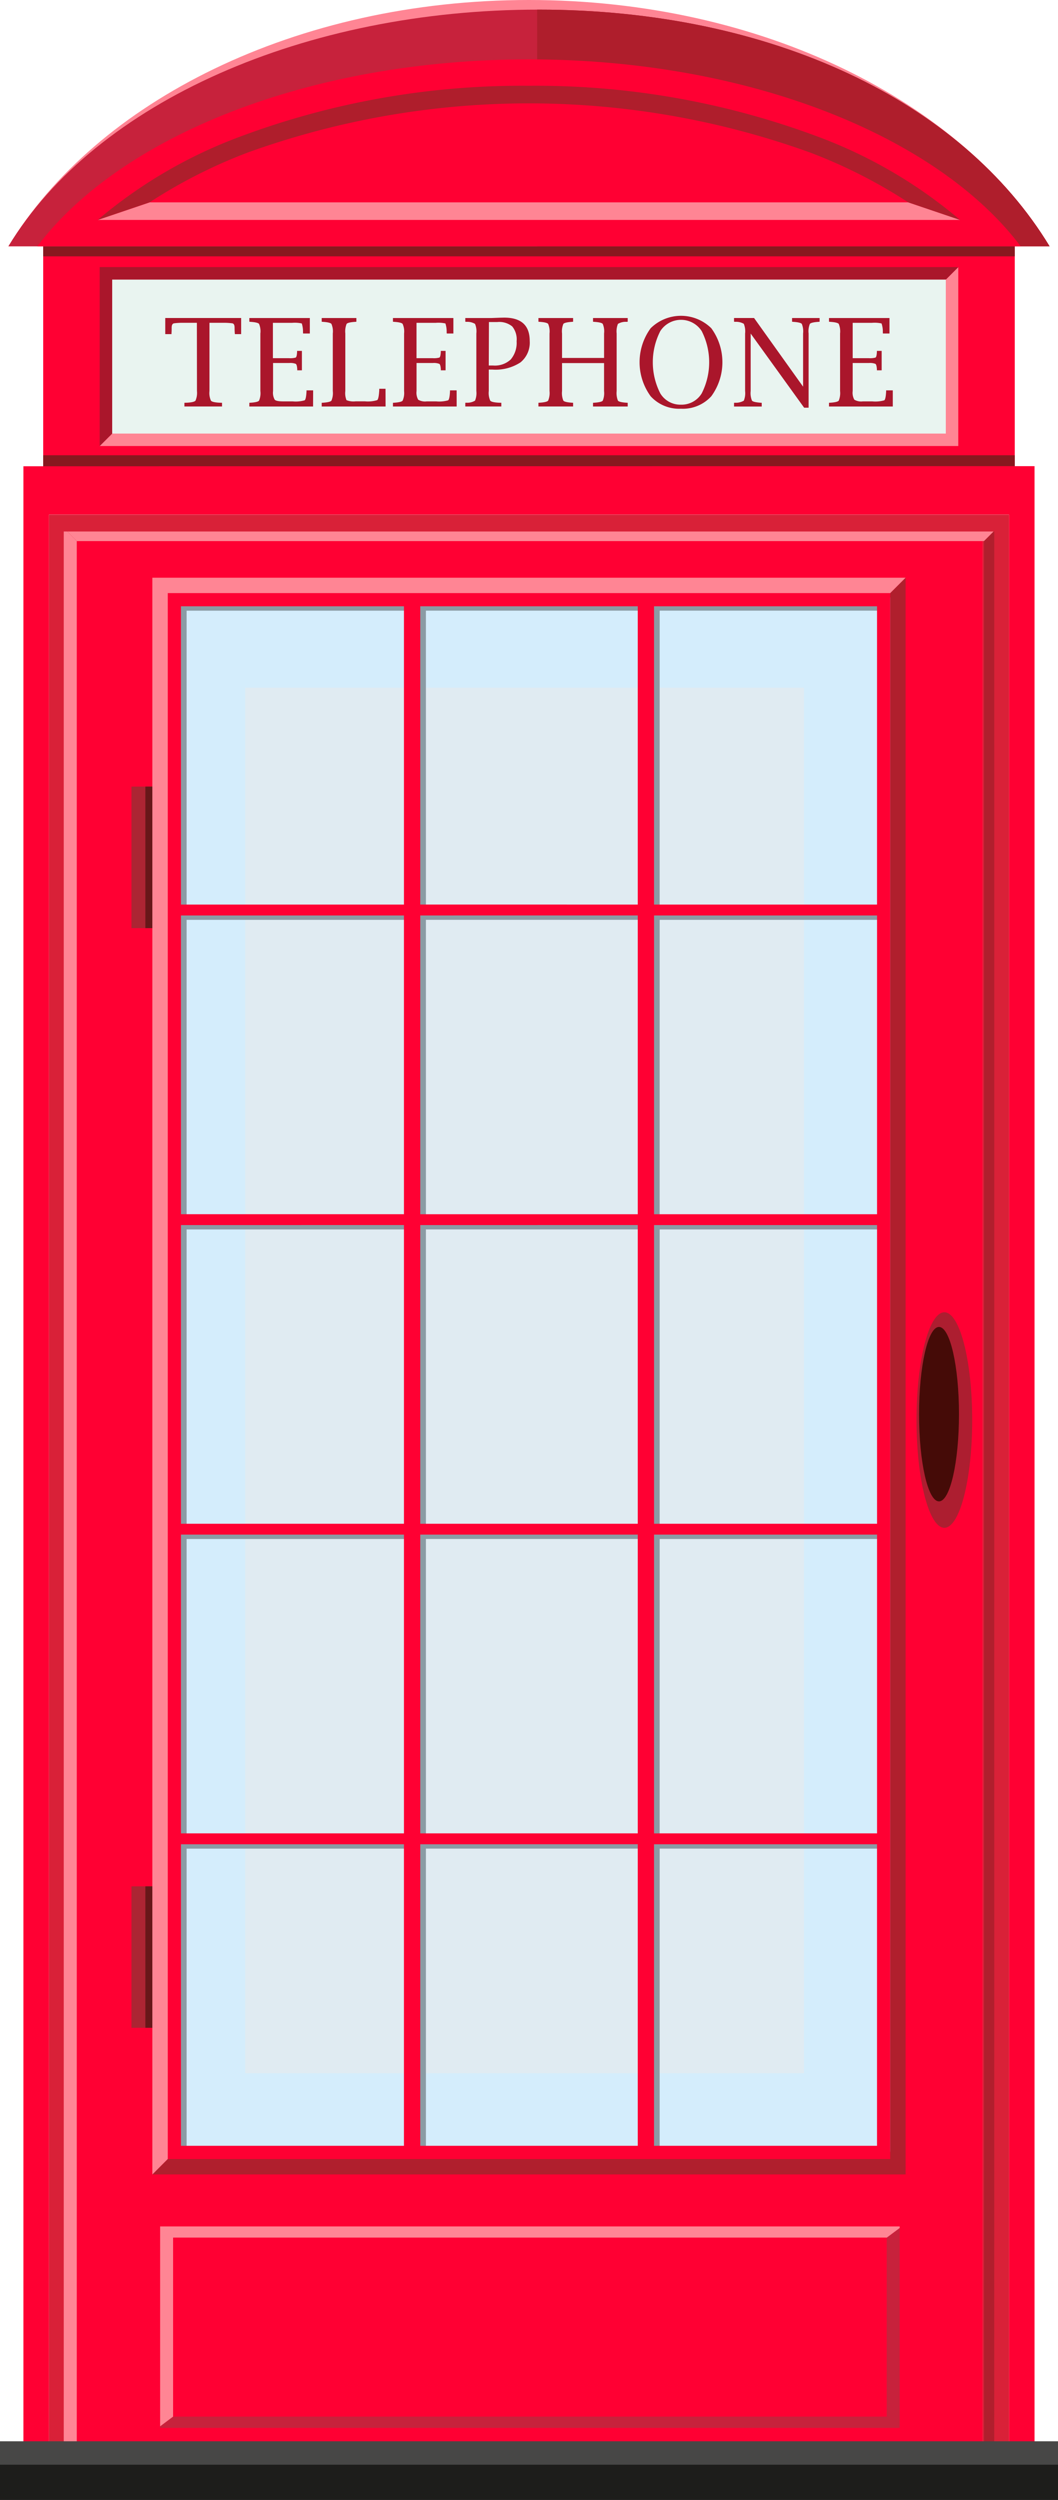 <svg xmlns="http://www.w3.org/2000/svg" width="72.198" height="170.497" viewBox="0 0 72.198 170.497">
  <g id="Group_19227" data-name="Group 19227" transform="translate(-78.238 -101.546)">
    <g id="Group_19217" data-name="Group 19217" transform="translate(78.81 101.546)">
      <rect id="Rectangle_2685" data-name="Rectangle 2685" width="66.299" height="19.202" transform="translate(2.376 14.849)" fill="#f03"/>
      <rect id="Rectangle_2686" data-name="Rectangle 2686" width="66.299" height="3" transform="translate(2.376 31.05)" fill="#88181f"/>
      <rect id="Rectangle_2687" data-name="Rectangle 2687" width="66.299" height="1.517" transform="translate(2.376 15.966)" fill="#88181f"/>
      <g id="Group_19214" data-name="Group 19214" transform="translate(6.231 18.219)">
        <g id="Group_19212" data-name="Group 19212">
          <g id="Group_19211" data-name="Group 19211">
            <path id="Path_17168" data-name="Path 17168" d="M88.324,137.623l-.853.851h58.59v-12.2l-.85.852Z" transform="translate(-87.471 -126.274)" fill="#ff8594"/>
            <path id="Path_17169" data-name="Path 17169" d="M87.471,138.474l.853-.851,56.886-10.5.85-.852H87.471Z" transform="translate(-87.471 -126.274)" fill="#aa162b"/>
          </g>
        </g>
        <path id="Path_17170" data-name="Path 17170" d="M145.515,127.43v10.5H88.629v-10.5Z" transform="translate(-87.776 -126.579)" fill="#e9f4f0"/>
        <g id="Group_19213" data-name="Group 19213" transform="translate(4.471 3.319)">
          <path id="Path_17171" data-name="Path 17171" d="M95.7,131.31h-.964a4.316,4.316,0,0,0-.59.035c-.111.016-.167.119-.167.3,0,.137,0,.256-.01.36l0,.078h-.427v-1.1h5.179v1.1h-.427l-.008-.078c-.007-.1-.013-.223-.013-.36,0-.185-.053-.287-.162-.3a4.37,4.37,0,0,0-.59-.035h-.962v4.652a1.268,1.268,0,0,0,.1.658c.062.077.257.123.58.14l.177.005v.253H94.849v-.253l.172-.005c.324-.017.518-.063.585-.14a1.338,1.338,0,0,0,.1-.658Z" transform="translate(-93.539 -130.833)" fill="#aa162b"/>
          <path id="Path_17172" data-name="Path 17172" d="M105.68,137.019h-4.348v-.253l.077-.005c.329-.021.525-.068.584-.14a1.306,1.306,0,0,0,.091-.658V132.04a1.287,1.287,0,0,0-.091-.656c-.06-.071-.256-.117-.584-.139l-.077-.008v-.252h4.127v1.056H105l-.008-.079a1.816,1.816,0,0,0-.082-.607,2.227,2.227,0,0,0-.654-.043h-1.317v2.411l1.1,0a1.373,1.373,0,0,0,.45-.04c.055-.024.089-.15.1-.383l0-.073h.329v1.323H104.6l0-.072c-.01-.2-.044-.326-.1-.367a1.03,1.03,0,0,0-.45-.058h-1.1v1.913a.952.952,0,0,0,.113.589c.071.077.267.115.579.115h.644a2.226,2.226,0,0,0,.817-.073c.069-.045.11-.249.13-.607l0-.073h.452Z" transform="translate(-95.59 -130.833)" fill="#aa162b"/>
          <path id="Path_17173" data-name="Path 17173" d="M112.392,137.019h-4.359v-.253l.077-.005c.33-.021.524-.068.586-.14a1.3,1.3,0,0,0,.094-.658V132.04a1.283,1.283,0,0,0-.094-.656c-.062-.071-.256-.117-.586-.139l-.077-.008v-.252H110.4v.252l-.078.008q-.5.033-.589.139a1.375,1.375,0,0,0-.088.656v3.923a1.259,1.259,0,0,0,.08.623,1.285,1.285,0,0,0,.628.08h.623a2.166,2.166,0,0,0,.847-.083c.069-.055.116-.285.138-.69l0-.083h.427Z" transform="translate(-97.354 -130.833)" fill="#aa162b"/>
          <path id="Path_17174" data-name="Path 17174" d="M118.981,137.019h-4.348v-.253l.078-.005c.328-.021.522-.068.582-.14a1.29,1.29,0,0,0,.1-.658V132.04a1.271,1.271,0,0,0-.1-.656q-.091-.106-.582-.139l-.078-.008v-.252h4.124v1.056h-.452l-.007-.079a1.792,1.792,0,0,0-.085-.607,2.209,2.209,0,0,0-.653-.043h-1.319v2.411l1.106,0a1.4,1.4,0,0,0,.451-.04c.053-.024.088-.15.1-.383l0-.073h.326v1.323H117.9l0-.072c-.012-.2-.046-.326-.1-.367a1.048,1.048,0,0,0-.451-.058h-1.106v1.913a.97.97,0,0,0,.112.589.926.926,0,0,0,.583.115h.643a2.234,2.234,0,0,0,.818-.073c.066-.045.108-.249.127-.607l0-.073h.452Z" transform="translate(-99.092 -130.833)" fill="#aa162b"/>
          <path id="Path_17175" data-name="Path 17175" d="M122.936,134.49v1.462a1.268,1.268,0,0,0,.1.658c.064.077.256.123.584.14l.172.005v.253h-2.458v-.253l.079-.005a1.01,1.01,0,0,0,.585-.14,1.34,1.34,0,0,0,.09-.658V132.03a1.32,1.32,0,0,0-.09-.656,1.037,1.037,0,0,0-.585-.139l-.079-.008v-.252h1.78l.593-.022.278-.006q1.746,0,1.745,1.59A1.733,1.733,0,0,1,125.1,134a3.1,3.1,0,0,1-1.909.491Zm0-.276h.3a1.588,1.588,0,0,0,1.2-.414,1.755,1.755,0,0,0,.4-1.243,1.386,1.386,0,0,0-.3-1.009,1.4,1.4,0,0,0-1.013-.3h-.576Z" transform="translate(-100.856 -130.823)" fill="#aa162b"/>
          <path id="Path_17176" data-name="Path 17176" d="M129.719,134.057v1.905a1.34,1.34,0,0,0,.09.658c.062.072.255.119.587.14l.078.005v.253h-2.366v-.253l.081-.005c.326-.021.52-.068.581-.14a1.341,1.341,0,0,0,.094-.658V132.04a1.321,1.321,0,0,0-.094-.656c-.061-.071-.256-.117-.581-.139l-.081-.008v-.252h2.366v.252l-.078.008c-.332.022-.525.069-.587.139a1.32,1.32,0,0,0-.09.656v1.668h2.868V132.04a1.3,1.3,0,0,0-.091-.656c-.061-.071-.256-.117-.588-.139l-.074-.008v-.252H134.2v.252l-.08.008a1.031,1.031,0,0,0-.587.139,1.369,1.369,0,0,0-.088.656v3.923a1.389,1.389,0,0,0,.088.658c.062.072.258.119.587.14l.08.005v.253h-2.367v-.253l.074-.005c.335-.021.53-.068.589-.138a1.344,1.344,0,0,0,.09-.66v-1.905Z" transform="translate(-102.639 -130.833)" fill="#aa162b"/>
          <path id="Path_17177" data-name="Path 17177" d="M140.3,137.116a2.625,2.625,0,0,1-2.069-.85,3.934,3.934,0,0,1,0-4.639,2.949,2.949,0,0,1,4.138,0,3.928,3.928,0,0,1,0,4.639A2.62,2.62,0,0,1,140.3,137.116Zm0-.276a1.608,1.608,0,0,0,1.413-.766,4.68,4.68,0,0,0,0-4.254,1.683,1.683,0,0,0-2.823,0,4.668,4.668,0,0,0,0,4.254A1.6,1.6,0,0,0,140.3,136.84Z" transform="translate(-105.104 -130.779)" fill="#aa162b"/>
          <path id="Path_17178" data-name="Path 17178" d="M151.008,137.1l-3.648-5.055v3.919a1.329,1.329,0,0,0,.091.658c.06.069.256.115.589.14l.074.005v.253h-1.889v-.253l.075-.005a1.078,1.078,0,0,0,.592-.14,1.356,1.356,0,0,0,.088-.658V132.04a1.378,1.378,0,0,0-.088-.661,1.064,1.064,0,0,0-.589-.135l-.078-.008v-.252h1.367l3.345,4.683V132.04a1.34,1.34,0,0,0-.088-.656q-.092-.106-.59-.139l-.074-.008v-.252h1.879v.252l-.077.008c-.332.022-.53.069-.587.139a1.325,1.325,0,0,0-.087.656V137.1Z" transform="translate(-107.408 -130.833)" fill="#aa162b"/>
          <path id="Path_17179" data-name="Path 17179" d="M159.373,137.019H155.02v-.253l.079-.005c.331-.021.524-.068.586-.14a1.365,1.365,0,0,0,.091-.658V132.04a1.344,1.344,0,0,0-.091-.656c-.062-.071-.255-.117-.586-.139l-.079-.008v-.252h4.127v1.056H158.7l-.008-.079a1.67,1.67,0,0,0-.086-.607,2.19,2.19,0,0,0-.652-.043h-1.318v2.411l1.1,0a1.4,1.4,0,0,0,.452-.04c.055-.024.089-.15.1-.383l0-.073h.326v1.323h-.326l0-.072c-.01-.2-.044-.326-.1-.367a1.05,1.05,0,0,0-.452-.058h-1.1v1.913a.952.952,0,0,0,.113.589.919.919,0,0,0,.579.115h.646a2.22,2.22,0,0,0,.818-.073c.066-.045.108-.249.127-.607l0-.073h.454Z" transform="translate(-109.723 -130.833)" fill="#aa162b"/>
        </g>
      </g>
      <g id="Group_19216" data-name="Group 19216" transform="translate(0)">
        <path id="Path_17180" data-name="Path 17180" d="M150.066,118.346c-5.992-9.89-19.64-16.8-35.527-16.8s-29.531,6.909-35.525,16.8Z" transform="translate(-79.014 -101.546)" fill="#ff8594"/>
        <path id="Path_17181" data-name="Path 17181" d="M150.066,118.58c-5.992-9.89-18.986-16.143-34.87-16.143S85.008,108.69,79.014,118.58Z" transform="translate(-79.014 -101.781)" fill="#c7223c"/>
        <path id="Path_17182" data-name="Path 17182" d="M127.993,118.58h34.966c-5.992-9.89-18.986-16.143-34.87-16.143h-.1Z" transform="translate(-91.907 -101.781)" fill="#af1e2c"/>
        <path id="Path_17183" data-name="Path 17183" d="M115.244,107.041c-15,0-27.892,5.246-33.553,12.751H148.8c-5.661-7.505-18.552-12.751-33.553-12.751Z" transform="translate(-79.719 -102.992)" fill="#f03"/>
        <path id="Path_17184" data-name="Path 17184" d="M116.719,109.486a54.916,54.916,0,0,1,19.631,3.438,32.39,32.39,0,0,1,9.791,5.711H87.295a32.461,32.461,0,0,1,9.8-5.711,54.9,54.9,0,0,1,19.629-3.438Z" transform="translate(-81.194 -103.636)" fill="#f03"/>
        <g id="Group_19215" data-name="Group 19215" transform="translate(6.101 5.85)">
          <path id="Path_17185" data-name="Path 17185" d="M90.838,120.276l-3.543,1.2h58.846l-3.539-1.2Z" transform="translate(-87.295 -112.326)" fill="#ff8594"/>
          <path id="Path_17186" data-name="Path 17186" d="M116.719,109.486a54.9,54.9,0,0,0-19.629,3.438,32.461,32.461,0,0,0-9.8,5.711l3.543-1.2a34.909,34.909,0,0,1,6.687-3.393,56.574,56.574,0,0,1,38.391,0,34.945,34.945,0,0,1,6.686,3.393l3.539,1.2a32.39,32.39,0,0,0-9.791-5.711A54.916,54.916,0,0,0,116.719,109.486Z" transform="translate(-87.295 -109.486)" fill="#af1e2c"/>
        </g>
      </g>
    </g>
    <g id="Group_19218" data-name="Group 19218" transform="translate(79.836 133.346)">
      <rect id="Rectangle_2688" data-name="Rectangle 2688" width="48.399" height="105.895" transform="translate(10.3 9.102)" fill="none"/>
      <path id="Path_17187" data-name="Path 17187" d="M147.13,151.63H85.218v130.8H147.13Zm-6.758,109.9h-48.4v-105.9h48.4Z" transform="translate(-81.673 -146.53)" fill="#f03"/>
      <path id="Path_17188" data-name="Path 17188" d="M80.406,144.708V280.6h1.745v-132.6h65.511V280.6h1.743v-135.9Z" transform="translate(-80.406 -144.708)" fill="#f03"/>
      <path id="Path_17189" data-name="Path 17189" d="M148.285,149.186H82.774v132.6h1.8v-130.8h61.912v130.8h1.8v-132.6Z" transform="translate(-81.03 -145.887)" fill="#d92138"/>
    </g>
    <g id="Group_19219" data-name="Group 19219" transform="translate(82.588 137.795)">
      <path id="Path_17190" data-name="Path 17190" d="M170.077,150.746h-.05l-.651.651v130.8h.7Z" transform="translate(-106.578 -150.746)" fill="#b01f2d"/>
      <path id="Path_17191" data-name="Path 17191" d="M84.468,150.746l.648.651h61.909l.651-.651Z" transform="translate(-84.227 -150.746)" fill="#ff8594"/>
      <path id="Path_17192" data-name="Path 17192" d="M84.382,150.746h-.24V282.194h.889V151.4Z" transform="translate(-84.142 -150.746)" fill="#ff8594"/>
    </g>
    <g id="Group_19221" data-name="Group 19221" transform="translate(89.165 253.39)">
      <g id="Group_19220" data-name="Group 19220">
        <path id="Path_17193" data-name="Path 17193" d="M94.27,320.886l48.693-12.2H94.27Z" transform="translate(-93.385 -307.916)" fill="#c7223c"/>
        <path id="Path_17194" data-name="Path 17194" d="M142.964,320.886v-12.2l-48.693,12.2Z" transform="translate(-93.385 -307.916)" fill="#c7223c"/>
        <path id="Path_17195" data-name="Path 17195" d="M93.954,321.422h49.581V307.788l-.888.662v12.2H93.954l-.886.664v.109Z" transform="translate(-93.068 -307.68)" fill="#c7223c"/>
        <path id="Path_17196" data-name="Path 17196" d="M93.954,308.411h48.693l.888-.662v-.108H93.068v13.634l.886-.664Z" transform="translate(-93.068 -307.641)" fill="#ff8594"/>
      </g>
      <rect id="Rectangle_2689" data-name="Rectangle 2689" width="48.693" height="12.2" transform="translate(0.886 0.77)" fill="#f03"/>
    </g>
    <g id="Group_19222" data-name="Group 19222" transform="translate(87.208 155.193)">
      <rect id="Rectangle_2690" data-name="Rectangle 2690" width="1.751" height="9.652" transform="translate(0 0)" fill="#ac2533"/>
      <rect id="Rectangle_2691" data-name="Rectangle 2691" width="0.8" height="9.652" transform="translate(0.95 0)" fill="#671719"/>
    </g>
    <g id="Group_19223" data-name="Group 19223" transform="translate(87.208 230.196)">
      <rect id="Rectangle_2692" data-name="Rectangle 2692" width="1.751" height="9.647" transform="translate(0)" fill="#ac2533"/>
      <rect id="Rectangle_2693" data-name="Rectangle 2693" width="0.8" height="9.647" transform="translate(0.95)" fill="#671719"/>
    </g>
    <path id="Path_17197" data-name="Path 17197" d="M166.926,230.369c0,4.061-.853,7.351-1.9,7.351s-1.9-3.29-1.9-7.351.851-7.349,1.9-7.349S166.926,226.31,166.926,230.369Z" transform="translate(-22.345 -31.976)" fill="#ad1e30"/>
    <path id="Path_17198" data-name="Path 17198" d="M166.087,230.327c0,3.285-.609,5.949-1.364,5.949s-1.361-2.664-1.361-5.949.61-5.948,1.361-5.948S166.087,227.042,166.087,230.327Z" transform="translate(-22.408 -32.334)" fill="#450b07"/>
    <g id="Group_19225" data-name="Group 19225" transform="translate(88.636 140.946)">
      <g id="Group_19224" data-name="Group 19224">
        <path id="Path_17199" data-name="Path 17199" d="M142.249,157.047V262.42H93.85v-.526l-.448.976-1.051,1.051h51.4v-108.9l-1.051,1.05Z" transform="translate(-92.351 -155.023)" fill="#b01f2d"/>
        <path id="Path_17200" data-name="Path 17200" d="M93.85,155.023h-1.5v108.9L93.4,262.87l.448-.976V156.525h48.4v.522l.452-.974,1.051-1.05H93.85Z" transform="translate(-92.351 -155.023)" fill="#ff8594"/>
      </g>
      <path id="Path_17201" data-name="Path 17201" d="M142.785,157.061v105.9h-48.4v-105.9Z" transform="translate(-92.886 -155.56)" fill="#c3d9e6" opacity="0.5"/>
      <path id="Path_17202" data-name="Path 17202" d="M94.386,157.061v105.9h48.4v-105.9Zm42.966,100.5H99.221v-94.5h38.13Z" transform="translate(-92.886 -155.56)" fill="#d4edfc" style="mix-blend-mode: multiply;isolation: isolate"/>
      <path id="Path_17203" data-name="Path 17203" d="M143.215,262.852v-106H94.3v106Zm-15.733-105.1H142.7V178.1h-15.22Zm0,21.087H142.7v20.371h-15.22Zm0,21.114H142.7v20.372h-15.22Zm0,21.113H142.7V241.44h-15.22Zm0,21.116H142.7v20.568h-15.22Zm-15.952-84.431h14.841V178.1H111.531Zm0,21.087h14.841v20.371H111.531Zm0,21.114h14.841v20.372H111.531Zm0,21.113h14.841V241.44H111.531Zm0,21.116h14.841v20.568H111.531ZM95.2,157.753H110.42V178.1H95.2Zm0,21.087H110.42v20.371H95.2Zm0,21.114H110.42v20.372H95.2Zm0,21.113H110.42V241.44H95.2Zm0,21.116H110.42v20.568H95.2Z" transform="translate(-92.864 -155.504)" fill="#8b9ba4" style="mix-blend-mode: multiply;isolation: isolate"/>
      <path id="Path_17204" data-name="Path 17204" d="M93.777,156.448v106.8h49.3v-106.8Zm48.4,21.243H126.959V157.347h15.218Zm-31.169,63.345V220.661h14.84v20.375Zm14.84.741v20.567h-14.84V241.778Zm0-63.344V198.81h-14.84V178.434Zm-14.84-.743V157.347h14.84v20.344Zm14.84,21.858V219.92h-14.84V199.549Zm-15.954-.739H94.677V178.434h15.216Zm0,.739V219.92H94.677V199.549Zm0,21.113v20.375H94.677V220.661Zm17.066,0h15.218v20.375H126.959Zm0-.741V199.549h15.218V219.92Zm0-21.11V178.434h15.218V198.81Zm-17.066-41.463v20.344H94.677V157.347ZM94.677,241.778h15.216v20.567H94.677Zm32.281,20.567V241.778h15.218v20.567Z" transform="translate(-92.726 -155.398)" fill="#f03"/>
    </g>
    <g id="Group_19226" data-name="Group 19226" transform="translate(78.238 268.044)">
      <rect id="Rectangle_2694" data-name="Rectangle 2694" width="72.198" height="3.999" fill="#474746"/>
      <rect id="Rectangle_2695" data-name="Rectangle 2695" width="72.198" height="2.4" transform="translate(0 1.599)" fill="#1d1d1b"/>
    </g>
  </g>
</svg>
